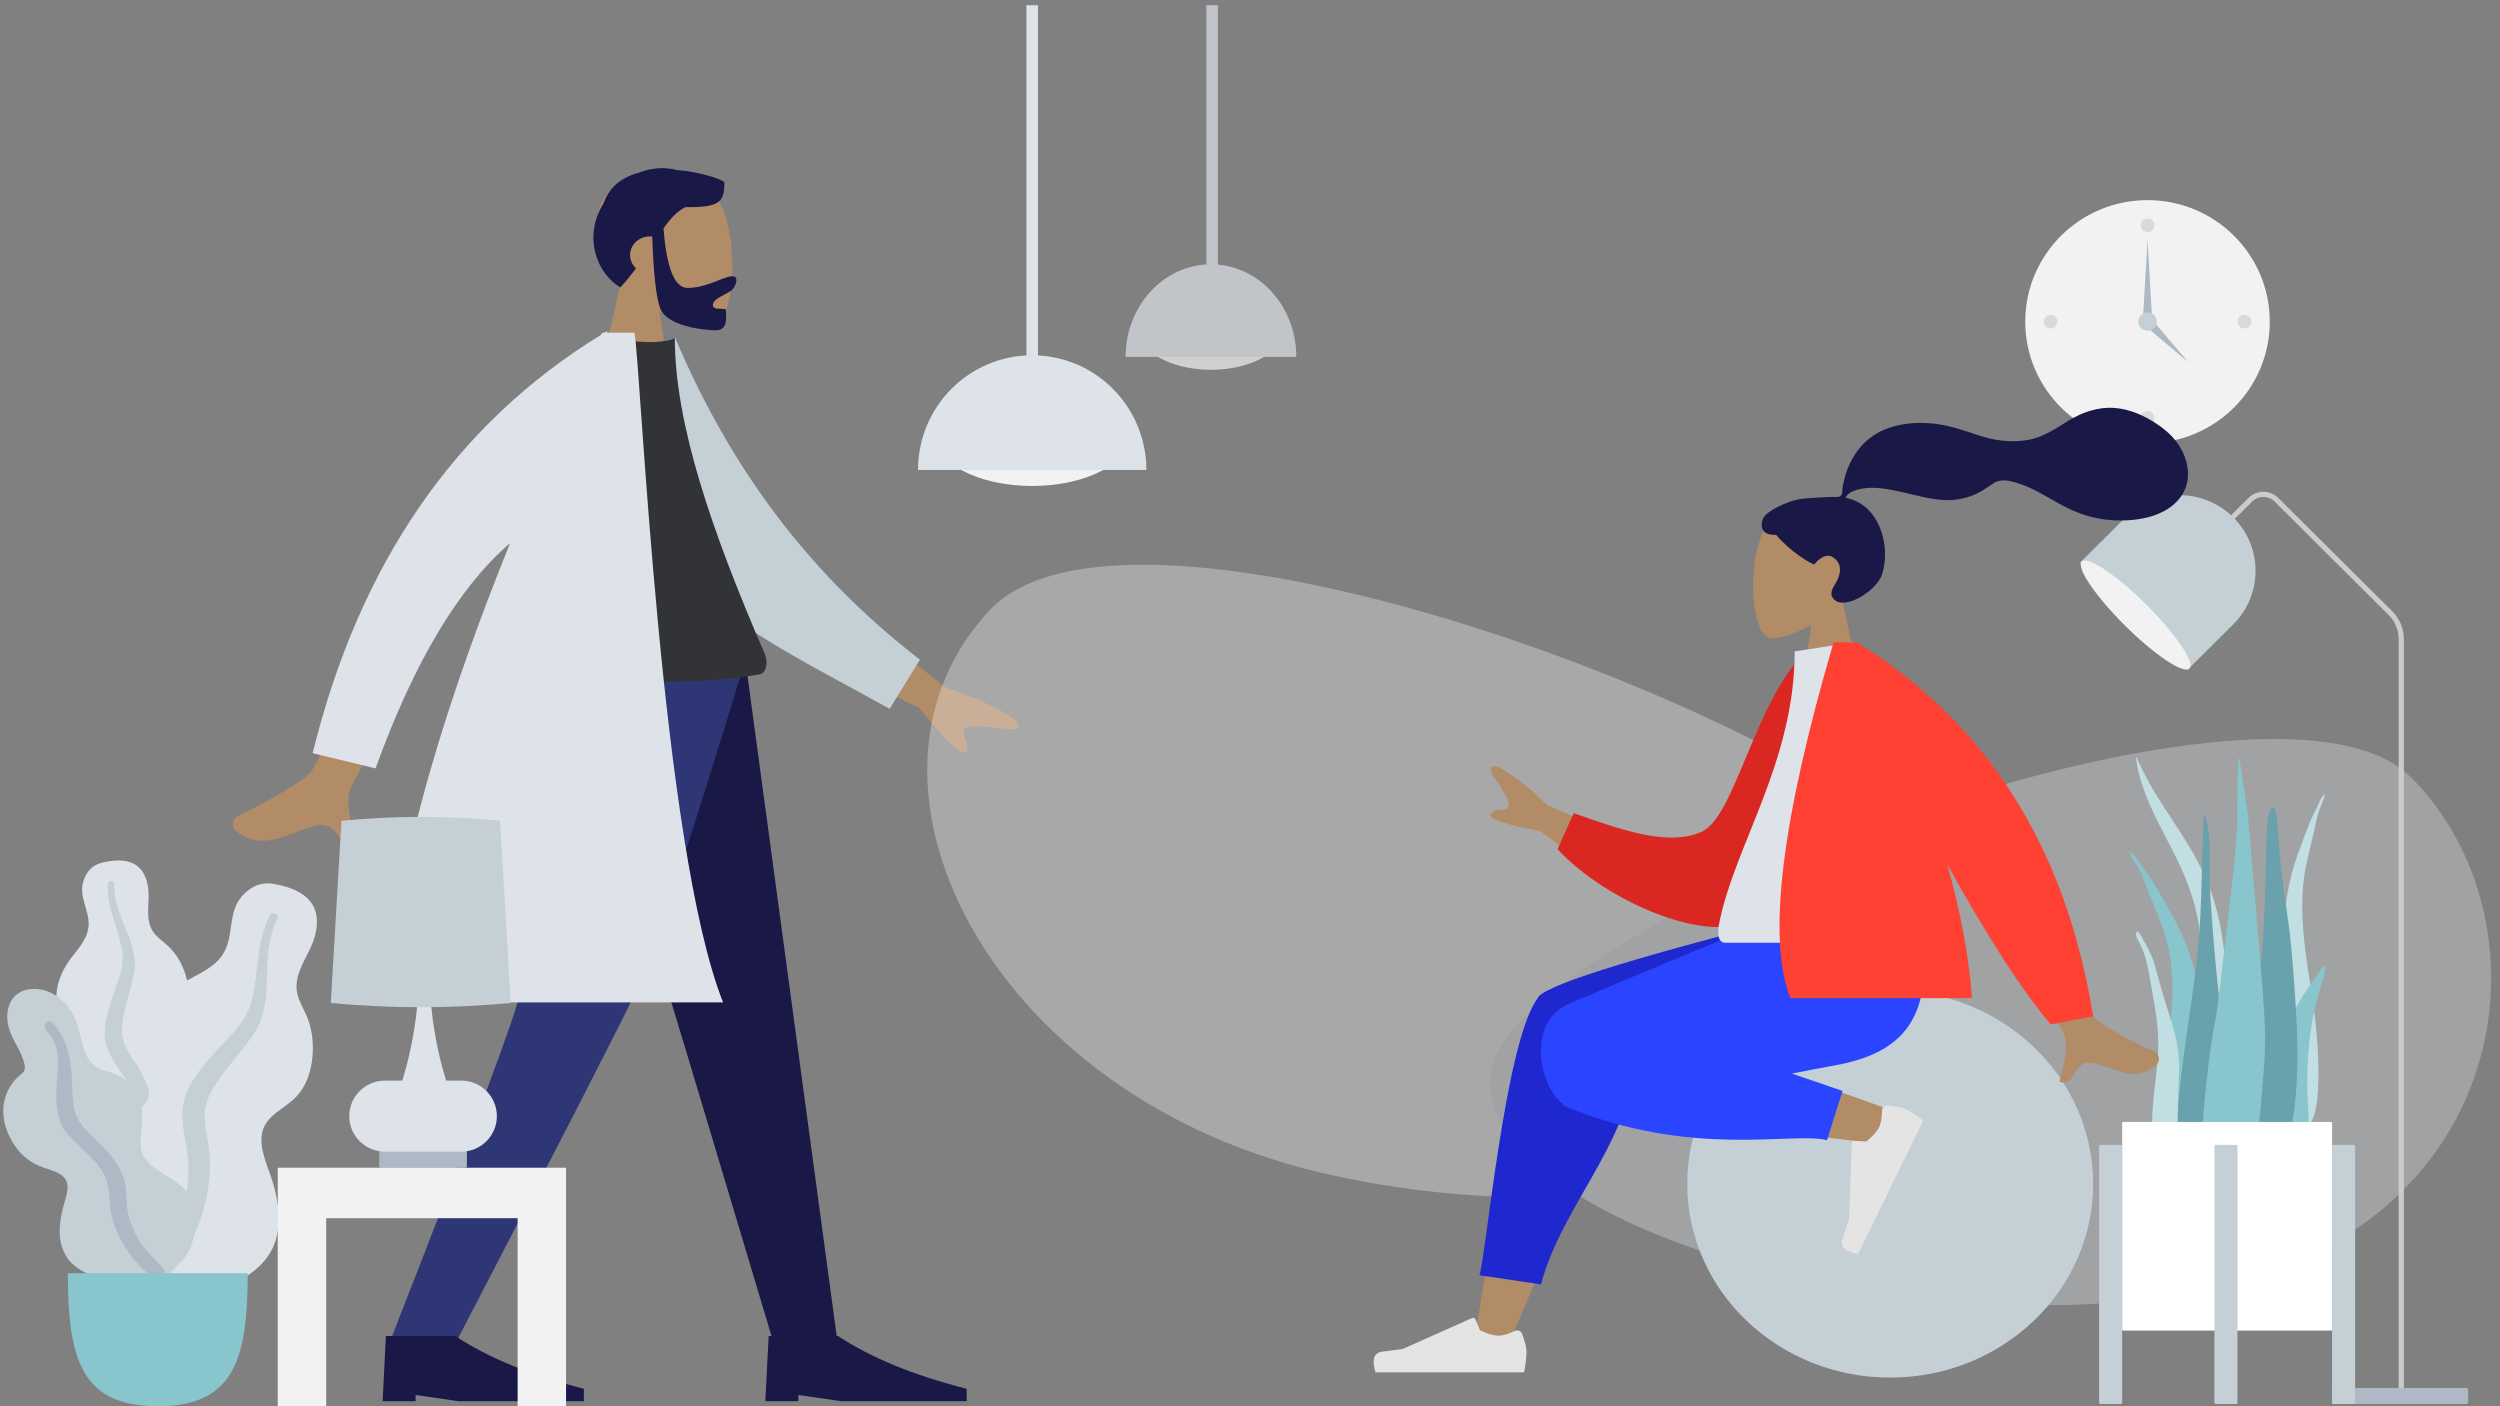 <?xml version="1.0" encoding="UTF-8" standalone="no"?>
<!-- Created with Inkscape (http://www.inkscape.org/) -->

<svg
   width="3840"
   height="2160"
   viewBox="0 0 3840 2160"
   version="1.1"
   id="svg5"
   inkscape:version="1.1.1 (3bf5ae0d25, 2021-09-20)"
   sodipodi:docname="landing_3.svg"
   inkscape:export-filename="/home/masterg/Documents/Personal Project/wiser-saathi-website/assets/images/landing_3.png"
   inkscape:export-xdpi="69.675301"
   inkscape:export-ydpi="69.675301"
   xmlns:inkscape="http://www.inkscape.org/namespaces/inkscape"
   xmlns:sodipodi="http://sodipodi.sourceforge.net/DTD/sodipodi-0.dtd"
   xmlns="http://www.w3.org/2000/svg"
   xmlns:svg="http://www.w3.org/2000/svg">
  <rect x="0" y="0" width="3840" height="2160" fill="#808080" stroke="none"/>
  <sodipodi:namedview
     id="namedview7"
     pagecolor="#ffffff"
     bordercolor="#999999"
     borderopacity="1"
     inkscape:pageshadow="0"
     inkscape:pageopacity="0"
     inkscape:pagecheckerboard="0"
     inkscape:document-units="px"
     showgrid="false"
     inkscape:snap-global="false"
     inkscape:zoom="0.226311"
     inkscape:cx="1383.0525"
     inkscape:cy="994.20709"
     inkscape:window-width="1920"
     inkscape:window-height="1018"
     inkscape:window-x="0"
     inkscape:window-y="30"
     inkscape:window-maximized="1"
     inkscape:current-layer="layer1" />
  <defs
     id="defs2" />
  <g
     inkscape:label="Layer 1"
     inkscape:groupmode="layer"
     id="layer1">
    <g
       id="humaaans/standing-11"
       stroke="none"
       stroke-width="0.203"
       fill="none"
       fill-rule="evenodd"
       transform="matrix(5.068,0,0,4.771,20.076,-9.02)">
      <g
         id="A-Human/Standing"
         transform="translate(40,27)"
         style="stroke-width:0.203">
        <g
           id="Head/Front/Short-Beard"
           transform="translate(82)"
           style="stroke-width:0.203">
          <g
             id="Head"
             stroke-width="0.203"
             transform="translate(54,31)"
             fill="#b28b67">
            <path
               d="M 8.262,34.49 C 3.654,29.081 0.536,22.453 1.057,15.025 2.558,-6.375 32.349,-1.667 38.143,9.134 43.938,19.935 43.25,47.333 35.76,49.263 32.774,50.033 26.411,48.147 19.935,44.244 L 24,73 H 0 Z"
               id="path6"
               style="stroke-width:0.203" />
          </g>
          <path
             d="m 75.135,48.389 c 0.919,12.797 3.349,19.196 7.29,19.196 5.913,0 10.929,-3.754 13.524,-3.754 1.891,0 1.469,2.367 0.215,4.121 -1.034,1.448 -6.071,2.843 -6.071,5.088 0,2.244 3.979,0.508 3.979,1.839 0,2.202 0.699,6.342 -3.122,6.342 -3.868,0 -14.956,-1.409 -16.857,-7.15 C 72.868,70.367 72.075,62.691 71.716,51.042 71.481,51.014 71.242,51 71,51 c -3.314,0 -6,2.686 -6,6 0,1.682 0.692,3.203 1.808,4.292 -1.388,1.96 -2.944,4.007 -4.727,6.119 -6.698,-4.019 -11.668,-15.782 -5.12,-27.083 1.81,-5.536 5.908,-8.493 10.747,-9.866 3.92,-1.64 7.99,-1.825 11.425,-0.842 6.734,0.578 12.747,2.631 14.451,3.85 0,6.375 -1.235,8.267 -11.786,8.1 -2.593,1.369 -4.586,3.727 -6.662,6.818 z"
             id="Hair"
             fill="#191847"
             style="stroke-width:0.046" />
        </g>
        <g
           id="Bottom/Standing/Skinny-Jeans"
           transform="translate(0,187)"
           style="stroke-width:0.203">
          <polygon
             id="Leg"
             fill="#191847"
             points="210,221 181.891,9.9475983e-14 128,9.9475983e-14 164.255,127.227 190.707,221 "
             style="stroke-width:0.046" />
          <path
             d="m 118.304,0 c -0.839,65.574 -3.698,101.34 -4.579,107.298 C 112.845,113.256 99.532,151.156 73.786,221 H 93.773 C 126.549,153.997 144.846,116.096 148.662,107.298 152.479,98.5 164.259,62.734 182,0 Z"
             id="path12"
             fill="#2f3676"
             style="stroke-width:0.046" />
          <g
             id="Accessories/Shoe/Flat-Pointy"
             transform="translate(72,199)"
             fill="#191847"
             style="stroke-width:0.046">
            <path
               d="M 0,40 1,19 h 21 c 9.958,7 22.958,12.667 39,17 v 4 H 23 L 10,38 v 2 z"
               id="Shoe"
               style="stroke-width:0.203" />
          </g>
          <g
             id="g18"
             transform="translate(188,199)"
             fill="#191847"
             style="stroke-width:0.046">
            <path
               d="M 0,40 1,19 h 21 c 9.958,7 22.958,12.667 39,17 v 4 H 23 L 10,38 v 2 z"
               id="path16"
               style="stroke-width:0.203" />
          </g>
        </g>
        <g
           id="Body/Lab-Coat"
           transform="translate(22,82)"
           style="stroke-width:0.203">
          <path
             d="m 190.359,88.61 30.187,25.592 c 8.468,2.932 15.475,6.334 21.023,10.205 1.281,1.342 2.757,3.982 -2.885,3.149 -5.642,-0.833 -11.614,-1.455 -12.532,0.425 -0.918,1.88 2.353,4.434 0.588,6.934 -1.177,1.667 -5.855,-3.046 -14.034,-14.137 L 182.109,105.507 Z M 53.667,77.536 71.379,80.108 C 52.367,121.358 42.174,143.173 40.801,145.554 c -3.09,5.357 0.544,14.687 1.964,19.626 -7.178,2.073 -4.886,-9.018 -13.962,-6.252 -8.285,2.525 -15.121,8.249 -23.327,1.442 -1.009,-0.837 -1.859,-3.573 1.348,-5.167 7.988,-3.972 19.717,-11.24 21.54,-13.919 2.486,-3.653 10.92,-24.902 25.303,-63.748 z"
             id="Skin"
             fill="#b28b67"
             style="stroke-width:0.046" />
          <path
             d="m 122.979,9.211 10.617,-4.572 c 18.072,35.751 43.327,69.663 82.931,96.708 l -7.759,16.566 C 174.616,101.621 142.571,89.449 127.583,61.832 122.553,52.563 123.646,20.761 122.979,9.211 Z"
             id="Coat-Back"
             fill="#c5cfd6"
             transform="rotate(5,169.753,61.275)"
             style="stroke-width:0.046" />
          <path
             d="m 90,110 c 31.438,3.333 56.184,3.333 74.236,0 2.237,-0.413 2.589,-4.158 1.552,-6.699 C 149.636,63.724 138.56,29.192 138.56,1.703 135.597,3.197 130.41,3.421 123,2.374 103.086,30.703 93.933,63.206 90,110 Z"
             id="Shirt"
             fill="#323337"
             style="stroke-width:0.046" />
          <path
             d="m 118.049,0 h 8.299 c 1.932,11.365 8.027,165.263 26.842,215.606 H 51.385 C 53.592,169.487 71.003,114.087 88.64,67.728 73.044,81.999 59.452,106.181 47.862,140.273 L 28.793,135.378 C 42.971,74.281 72.122,29.375 116.246,0.659 116.342,0.438 116.437,0.219 116.532,0 h 0.734 c 0.27,-0.173 0.541,-0.346 0.813,-0.519 z"
             id="Coat-Front"
             fill="#dde3e9"
             style="stroke-width:0.046" />
        </g>
      </g>
    </g>
    <g
       id="Clock"
       transform="matrix(3.543,0,0,3.522,3110.805,307.394)"
       style="fill:none;fill-rule:evenodd;stroke:none;stroke-width:0.283">
      <circle
         id="Clock-Frame"
         fill="#f2f2f2"
         cx="53"
         cy="53"
         r="53"
         style="stroke-width:0.08" />
      <circle
         id="Time"
         fill-opacity="0.1"
         fill="#000000"
         cx="53"
         cy="11"
         r="3"
         style="stroke-width:0.08" />
      <circle
         id="circle8"
         fill-opacity="0.1"
         fill="#000000"
         cx="11"
         cy="53"
         r="3"
         style="stroke-width:0.08" />
      <circle
         id="circle10"
         fill-opacity="0.1"
         fill="#000000"
         cx="95"
         cy="53"
         r="3"
         style="stroke-width:0.08" />
      <circle
         id="circle12"
         fill-opacity="0.1"
         fill="#000000"
         cx="53"
         cy="95"
         r="3"
         style="stroke-width:0.08" />
      <polygon
         id="Hand"
         fill="#afb9c5"
         points="55,52 51,52 53,17 "
         style="stroke-width:0.08" />
      <polygon
         id="polygon15"
         fill="#afb9c5"
         transform="rotate(135,62.213,62.213)"
         points="64.213,74.213 60.213,74.213 62.213,50.213 "
         style="stroke-width:0.08" />
      <circle
         id="circle17"
         fill="#c5cfd6"
         cx="53"
         cy="53"
         r="4"
         style="stroke-width:0.08" />
    </g>
    <g
       id="Background-Shape-2"
       opacity="0.346"
       transform="matrix(3.543,0,0,3.522,1424.238,867.434)"
       style="fill:none;fill-rule:evenodd;stroke:none;stroke-width:0.08">
      <path
         d="M 0.206,172.385 C 7.101,95.336 377.036,-53.376 445.713,19.603 514.39,92.582 448.365,229.545 304.444,264.617 160.522,299.69 -6.688,249.434 0.206,172.385 Z"
         id="Background-Shape"
         fill="#f2f2f2"
         transform="matrix(-1,0,0,1,473,0)"
         style="stroke-width:0.022" />
      <path
         d="M 244.144,222.448 C 250.32,156.992 581.692,30.655 643.21,92.654 704.728,154.652 689.157,285.059 560.238,314.854 431.319,344.65 237.968,287.904 244.144,222.448 Z"
         id="path21"
         fill="#dde3e9"
         style="stroke-width:0.022" />
    </g>
    <g
       id="g28"
       transform="matrix(3.543,0,0,3.522,1410.065,8.002)"
       style="fill:none;fill-rule:evenodd;stroke:none;stroke-width:0.283">
      <g
         id="Light"
         transform="translate(0,152.673)"
         style="stroke-width:0.283">
        <ellipse
           id="Hanging-Lamp-Light"
           fill="#f2f2f2"
           cx="49.5"
           cy="34.5"
           rx="42.5"
           ry="22.5"
           style="stroke-width:0.08" />
        <path
           d="M 99,50 C 99,22.386 76.838,0 49.5,0 22.162,0 0,22.386 0,50"
           id="Hanging-Lamp"
           fill="#dde3e9"
           style="stroke-width:0.08" />
      </g>
      <rect
         id="Wire"
         fill="#dde3e9"
         x="47"
         y="0"
         width="5"
         height="160"
         style="stroke-width:0.08" />
    </g>
    <g
       id="g38"
       opacity="0.7"
       transform="matrix(3.543,0,0,3.522,1728.954,8.002)"
       style="fill:none;fill-rule:evenodd;stroke:none;stroke-width:0.08">
      <g
         id="g34"
         transform="translate(0,113)"
         style="stroke-width:0.283">
        <ellipse
           id="ellipse30"
           fill="#f2f2f2"
           cx="37"
           cy="27.842"
           rx="31.768"
           ry="18.158"
           style="stroke-width:0.08" />
        <path
           d="M 74,40.351 C 74,18.066 57.435,0 37,0 16.565,0 0,18.066 0,40.351"
           id="path32"
           fill="#dde3e9"
           style="stroke-width:0.08" />
      </g>
      <rect
         id="rect36"
         fill="#dde3e9"
         x="35"
         y="0"
         width="5"
         height="136"
         style="stroke-width:0.022" />
    </g>
    <g
       id="g46"
       transform="matrix(3.543,0,0,3.522,3178.126,705.41)"
       style="fill:none;fill-rule:evenodd;stroke:none;stroke-width:0.283">
      <path
         d="M 60,36.236 78.568,17.656 c 3.124,-3.125 8.189,-3.126 11.314,-0.002 7.78e-4,7.78e-4 0.002,0.002 0.002,0.002 L 139.316,67.113 C 142.315,70.114 144,74.182 144,78.424 V 406"
         id="Body"
         stroke="#cbcbcb"
         stroke-width="2.265" />
      <rect
         id="Lamp-Base"
         fill="#afb9c5"
         x="114"
         y="405"
         width="59"
         height="7"
         rx="0.847"
         ry="0.852"
         style="stroke-width:0.08" />
      <g
         id="Lamp-Top"
         transform="rotate(45,23.188,59.395)"
         style="stroke-width:0.283">
        <path
           d="m 33.03,1.384 v 0 c 18.225,0 33,14.775 33,33 v 28 H 0.03 v -28 c 0,-18.225 14.775,-33 33,-33 z"
           id="Lamp"
           fill="#c5cfd6"
           style="stroke-width:0.08" />
        <ellipse
           id="ellipse43"
           fill="#f2f2f2"
           cx="33.209"
           cy="61.445"
           rx="33"
           ry="6.5"
           style="stroke-width:0.08" />
      </g>
    </g>
    <g
       id="Big-Leaf-Plant"
       transform="matrix(3.543,0,0,3.522,4.971,1318.167)"
       style="fill:none;fill-rule:evenodd;stroke:none;stroke-width:0.283">
      <g
         id="Big-Ass-Leaf"
         transform="translate(22)"
         style="stroke-width:0.283">
        <path
           d="m 25.258,1.173 c 2.865,-0.35 5.922,-0.226 8.586,0.904 5.665,2.405 7.275,9.097 7.197,14.536 -0.084,5.855 -1.327,12.249 3.124,16.966 2.046,2.169 4.591,3.828 6.6,6.037 2.147,2.36 3.831,5.06 5.078,7.96 2.29,5.326 3.414,11.59 1.32,17.177 -1.844,4.919 -6.483,9.359 -5.48,14.953 1.046,5.835 6.929,10.297 10.607,14.643 4.163,4.919 7.995,11.205 8.625,17.656 0.604,6.182 -2.087,12.434 -6.217,17.107 -8.251,9.337 -20.654,13.915 -33.159,13.887 -5.31,-0.012 -11.321,-0.252 -15.903,-3.105 -1.416,-0.882 -2.163,-1.871 -3.005,-3.247 -0.755,-1.233 -1.752,-2.036 -2.906,-2.908 -2.536,-1.917 -4.367,-4.5 -5.535,-7.392 -4.538,-11.233 -0.911,-25.129 5.441,-35.104 C 11.136,88.88 12.369,86.605 11.637,83.789 10.874,80.848 8.999,78.196 7.34,75.669 5.701,73.17 3.83,70.787 2.549,68.087 1.207,65.257 0.829,62.294 1.066,59.198 1.512,53.381 4.023,48.013 7.578,43.336 11.002,38.83 15.022,34.518 15.031,28.615 15.041,22.357 10.858,16.791 12.64,10.429 13.378,7.795 14.86,5.092 17.249,3.513 19.539,1.998 22.564,1.502 25.258,1.173 Z"
           id="leaf"
           fill="#dde3e9"
           style="stroke-width:0.08" />
        <path
           d="m 23.386,11.176 c 0.054,-0.84 1.051,-1.344 1.835,-1.125 1.033,0.289 1.013,1.254 0.986,2.114 -0.084,2.643 0.299,5.212 0.934,7.776 1.321,5.332 3.761,10.245 5.695,15.366 1.932,5.118 2.839,10.401 1.705,15.816 -1.068,5.106 -2.747,10.079 -3.84,15.191 -0.964,4.506 -1.989,9.257 -0.522,13.751 1.412,4.326 4.534,7.849 6.783,11.758 4.654,8.093 6.719,17.071 6.995,26.31 0.128,4.29 0.013,8.62 -0.983,12.828 -0.573,2.423 -1.343,5.697 -3.419,7.37 -0.957,0.771 -2.595,1.038 -3.401,-0.104 -0.757,-1.071 -0.093,-2.73 0.147,-3.872 1.04,-4.943 1.249,-9.996 1,-15.015 -0.241,-4.862 -0.815,-9.716 -2.346,-14.36 -1.42,-4.309 -3.578,-8.18 -6.117,-11.95 -2.588,-3.842 -5.278,-7.691 -6.347,-12.243 -1.086,-4.623 -0.204,-9.327 0.976,-13.862 1.248,-4.797 2.883,-9.455 4.573,-14.122 1.647,-4.547 2.231,-8.85 1.321,-13.609 C 27.567,29.794 22.76,20.968 23.386,11.176 Z"
           id="middle-thing"
           fill="#c5cfd6"
           style="stroke-width:0.08" />
      </g>
      <g
         id="g55"
         transform="translate(32,11)"
         style="stroke-width:0.283">
        <path
           d="m 90.892,1.582 c 3.545,1.076 7.066,2.813 9.592,5.536 5.373,5.791 3.724,14.543 0.758,20.935 -3.193,6.88 -8.031,13.796 -5.304,21.69 1.254,3.629 3.362,6.916 4.551,10.573 1.27,3.908 1.819,7.978 1.749,12.056 -0.129,7.49 -2.122,15.483 -7.531,21.001 -4.763,4.859 -12.551,7.696 -14.332,14.833 -1.858,7.445 2.684,15.781 4.701,22.835 2.283,7.983 3.455,17.411 0.784,25.367 -2.559,7.625 -9.02,13.619 -16.334,16.997 -14.613,6.75 -31.58,5.712 -46.232,-0.828 -6.221,-2.777 -13.145,-6.188 -17.011,-11.946 -1.195,-1.78 -1.548,-3.338 -1.809,-5.403 -0.233,-1.851 -0.979,-3.319 -1.871,-4.951 C 0.644,146.692 -0.138,142.684 0.02,138.656 0.634,123.011 12.234,108.464 24.956,99.972 27.971,97.96 30.618,95.912 31.249,92.2 31.909,88.325 31.111,84.213 30.501,80.361 29.899,76.554 28.964,72.763 28.889,68.902 28.811,64.858 29.933,61.157 31.848,57.619 35.445,50.972 41.227,45.93 47.87,42.247 54.267,38.7 61.262,35.692 64.393,28.715 67.712,21.32 65.747,12.561 71.2,5.964 73.458,3.233 76.625,0.807 80.262,0.182 83.749,-0.417 87.558,0.57 90.892,1.582 Z"
           id="path51"
           fill="#dde3e9"
           style="stroke-width:0.08" />
        <path
           d="m 83.651,13.811 c 0.503,-0.967 1.933,-1.041 2.735,-0.37 1.057,0.883 0.528,2.016 0.046,3.02 -1.482,3.086 -2.38,6.329 -2.98,9.699 -1.248,7.006 -0.968,14.103 -1.389,21.182 -0.421,7.073 -2.128,13.805 -6.289,19.624 -3.923,5.486 -8.49,10.496 -12.446,15.977 -3.487,4.831 -7.174,9.92 -7.812,16.012 -0.614,5.863 1.191,11.672 1.773,17.48 1.204,12.023 -1.084,23.737 -5.6,34.823 -2.097,5.148 -4.5,10.215 -7.867,14.676 -1.939,2.569 -4.554,6.043 -7.858,6.936 -1.524,0.412 -3.578,-0.131 -3.922,-1.906 -0.323,-1.665 1.321,-3.282 2.2,-4.508 3.805,-5.309 6.696,-11.182 9.034,-17.257 2.265,-5.884 4.135,-11.934 4.778,-18.235 0.596,-5.848 0.1,-11.562 -0.895,-17.357 -1.014,-5.906 -2.143,-11.875 -1.009,-17.826 1.151,-6.044 4.647,-11.152 8.402,-15.904 3.971,-5.026 8.323,-9.687 12.743,-14.327 4.307,-4.522 7.243,-9.311 8.673,-15.424 2.824,-12.076 1.825,-25.047 7.686,-36.315 z"
           id="path53"
           fill="#c5cfd6"
           style="stroke-width:0.08" />
      </g>
      <g
         id="g61"
         transform="translate(0,57)"
         style="stroke-width:0.283">
        <path
           d="m 13.306,0 c 5.894,0 11.076,3.124 14.647,7.558 4.18,5.19 5.024,11.528 6.721,17.714 0.845,3.078 2.297,6.134 4.843,8.226 2.315,1.902 5.255,2.283 8.026,3.212 5.539,1.857 10.011,6.331 11.777,11.79 2.155,6.659 -0.128,13.374 0.265,20.122 0.361,6.197 6.471,10.064 11.387,13.035 4.848,2.93 9.215,5.672 10.675,11.379 1.548,6.053 2.068,12.809 -0.077,18.788 -3.57,9.956 -14.019,14.34 -24.116,15.02 -9.163,0.617 -20.684,-0.352 -27.565,-7.003 -4.118,-3.98 -5.609,-9.547 -5.424,-15.085 0.115,-3.444 0.797,-6.856 1.679,-10.184 0.625,-2.359 1.47,-4.707 1.71,-7.145 C 28.496,80.942 22.503,79.697 17.401,77.916 10.918,75.654 6.38,71.38 3.224,65.425 0.285,59.881 -0.948,53.658 0.814,47.554 1.714,44.437 3.346,41.61 5.559,39.205 6.533,38.146 7.907,37.263 8.786,36.151 9.607,35.112 9.428,33.766 9.145,32.55 7.837,26.931 3.762,22.278 2.305,16.668 0.989,11.605 1.767,5.304 6.395,2.038 8.395,0.627 10.862,0.016 13.306,0 Z"
           id="path57"
           fill="#c5cfd6"
           style="stroke-width:0.08" />
        <path
           d="m 21.338,14.641 c 6.247,6.655 7.945,15.684 8.444,24.435 0.279,4.907 -0.011,10.083 1.43,14.843 1.234,4.074 4.126,7.188 7.106,10.131 6.001,5.925 12.693,11.948 14.448,20.523 1.03,5.032 0.335,10.23 1.758,15.207 1.294,4.524 3.572,8.968 6.343,12.788 2.231,3.076 5.138,5.431 7.577,8.299 0.744,0.875 1.81,2.164 1.503,3.4 -0.359,1.447 -2.203,1.905 -3.511,1.678 -3.049,-0.53 -5.616,-3.442 -7.61,-5.558 -2.915,-3.095 -5.393,-6.425 -7.407,-10.159 -2.235,-4.147 -4.035,-8.548 -4.804,-13.201 C 45.816,92.199 46.213,87.168 44.391,82.535 41.324,74.74 33.886,70.14 28.508,64.064 21.808,56.494 22.807,47.072 23.493,37.759 23.87,32.641 24.245,26.862 21.659,22.189 20.672,20.406 18.471,18.743 18.047,16.715 c -0.389,-1.858 1.733,-3.735 3.291,-2.074 z"
           id="path59"
           fill="#afb9c5"
           style="stroke-width:0.08" />
      </g>
      <path
         d="m 28,181 c 3.8e-4,38.058 6.211,58 39,58 C 99.789,239 106,219.058 106,181 Z"
         id="Base"
         fill="#89c5cc"
         style="stroke-width:0.08" />
    </g>
    <g
       id="Table"
       transform="matrix(3.543,0,0,3.522,426.613,1254.766)"
       style="fill:none;fill-rule:evenodd;stroke:none;stroke-width:0.283">
      <g
         id="g69"
         transform="translate(23)"
         style="stroke-width:0.283">
        <rect
           id="rect65"
           fill="#afb9c5"
           x="21"
           y="144"
           width="38"
           height="9"
           rx="0.564"
           ry="0.568"
           style="stroke-width:0.08" />
        <path
           d="m 31,115 c 4.293,-13.915 6.699,-28.581 7.217,-44 H 41 42.783 C 43.301,86.419 45.707,101.085 50,115 h 6.5 c 8.56,0 15.5,6.94 15.5,15.5 0,8.56 -6.94,15.5 -15.5,15.5 h -33 C 14.94,146 8,139.06 8,130.5 8,121.94 14.94,115 23.5,115 Z"
           id="Lamp-Body"
           fill="#dde3e9"
           style="stroke-width:0.08" />
        <path
           d="M 4.622,1.679 C 16.081,0.56 27.541,0 39,0 50.459,0 61.919,0.56 73.378,1.679 L 78,81.133 C 65,82.378 52,83 39,83 26,83 13,82.378 0,81.133 Z"
           id="Shade"
           fill="#c5cfd6"
           style="stroke-width:0.08" />
      </g>
      <path
         d="m 21,153 h 83 21 V 257 H 104 V 175 H 21 v 82 H 0 V 153 Z"
         fill="#f2f2f2"
         id="path71"
         style="stroke-width:0.08" />
    </g>
    <g
       id="Plant"
       transform="matrix(3.543,0,0,3.522,3224.188,1163.304)"
       style="fill:none;fill-rule:evenodd;stroke:none;stroke-width:0.283">
      <g
         id="Succulents"
         transform="translate(13)"
         style="stroke-width:0.283">
        <path
           d="M 3.381,0.208 C 12.214,21.197 27.229,35.781 35.182,57.605 c 4.716,12.942 6.682,27.015 6.801,41.427 0.065,7.828 -0.071,15.662 -0.108,23.49 -0.036,7.634 -0.243,15.219 -0.891,22.805 -0.651,7.625 -1.38,15.16 -1.702,22.833 -0.25,5.978 -0.365,12.932 -2.391,18.385 -1.611,4.337 -5.707,4.972 -6.794,-0.288 -0.604,-2.924 -0.528,-6.188 -0.461,-9.193 0.085,-3.855 0.31,-7.705 0.424,-11.559 0.46,-15.468 -0.136,-30.938 0.175,-46.412 C 30.539,103.973 32.482,88.871 30.332,73.853 28.556,61.452 24.046,50.802 18.862,40.593 13.874,30.771 8.445,21.187 5.075,10.014 4.107,6.806 3.359,3.481 3,0.03 3.157,-0.043 3.284,0.016 3.381,0.208 Z"
           id="Thi-Succs!"
           fill="#c1dee2"
           style="stroke-width:0.08" />
        <path
           d="m 0.974,41.617 c 1.749,1.263 2.726,3.111 3.909,4.934 1.47,2.266 3.199,4.313 4.668,6.581 3.065,4.728 5.757,9.747 8.551,14.667 5.304,9.339 9.331,19.292 11.326,30.096 2.067,11.197 2.625,22.754 3.492,34.117 0.92,12.044 1.846,24.176 1.968,36.267 0.055,5.417 0.347,11.167 -0.303,16.546 -0.405,3.349 -1.916,6.202 -5.323,6.175 -7.237,-0.057 -10.634,-8.073 -12.053,-14.646 -2.089,-9.679 -2.506,-19.961 -2.175,-29.86 0.4,-11.936 2.471,-23.692 3.368,-35.582 C 19.35,98.325 18.814,85.96 14.486,74.109 12.3,68.12 9.763,62.274 7.484,56.325 6.514,53.792 5.719,51.19 4.409,48.831 2.951,46.208 1.142,43.826 0,41 c 0.324,0.206 0.649,0.411 0.974,0.617 z"
           id="path75"
           fill="#89c5cc"
           style="stroke-width:0.08" />
        <path
           d="M 84.334,16.518 C 84.556,16.345 84.778,16.173 85,16 c -0.639,2.693 -1.793,4.88 -2.676,7.341 -0.793,2.213 -1.195,4.717 -1.729,7.136 -1.255,5.681 -2.704,11.234 -3.889,16.963 -2.346,11.337 -1.902,23.55 -0.364,36.128 1.453,11.881 3.751,23.745 4.845,35.623 0.908,9.851 1.298,20.01 0.432,29.409 -0.588,6.383 -2.517,14.005 -7.771,13.361 -2.474,-0.303 -3.764,-3.281 -4.284,-6.642 -0.835,-5.399 -1.01,-11.074 -1.335,-16.443 -0.726,-11.982 -0.871,-23.927 -1.015,-35.785 -0.136,-11.188 -0.51,-22.599 0.238,-33.505 0.721,-10.524 2.976,-20.008 6.201,-28.758 1.698,-4.61 3.317,-9.328 5.225,-13.721 0.915,-2.107 2.033,-3.97 2.949,-6.075 0.736,-1.694 1.322,-3.432 2.508,-4.515 z"
           id="path77"
           fill="#c1dee2"
           style="stroke-width:0.08" />
        <path
           d="m 3.209,76.302 c 0.957,-1.606 3.063,3.692 3.384,4.358 -0.136,-0.331 -0.272,-0.662 -0.409,-0.993 1.899,3.158 3.637,6.446 4.717,10.068 1.069,3.585 1.987,7.242 2.99,10.853 1.882,6.774 4.31,13.356 6.016,20.191 1.662,6.66 2.081,13.208 1.678,20.097 -0.418,7.16 -0.674,14.43 -0.186,21.587 0.233,3.418 1.344,6.602 2.105,9.892 0.762,3.294 1.362,6.631 2.263,9.884 0.207,-0.424 0.233,0.993 0.233,1.1 -0.006,0.813 -0.119,1.494 -0.381,2.265 -0.672,1.982 -1.929,3.665 -3.841,4.212 -3.456,0.988 -6.666,-2.157 -7.78,-5.477 -1.599,-4.764 -2.48,-10.028 -3.242,-15.035 -0.699,-4.591 -0.864,-9.21 -0.656,-13.864 0.409,-9.179 2.07,-18.238 2.519,-27.414 C 13.107,118.036 11.128,108.649 9.471,98.925 8.673,94.239 7.91,89.598 6.356,85.134 5.727,83.326 4.907,81.731 4.048,80.061 3.558,79.112 2.569,77.418 3.209,76.302 Z"
           id="path79"
           fill="#c1dee2"
           style="stroke-width:0.08" />
        <path
           d="m 31.252,60.697 c -0.396,11.445 -1.08,22.803 -2.606,34.127 -1.557,11.556 -3.346,23.073 -4.844,34.64 -1.459,11.259 -2.987,22.705 -2.784,34.121 0.15,8.409 -1.244,22.634 8.095,26.784 9.459,4.203 11.488,-13.746 12.109,-19.67 1.19,-11.366 0.805,-22.852 0.227,-34.281 C 40.856,124.689 39.866,113.02 38.64,101.334 37.277,88.353 36.208,75.314 35.349,62.296 34.925,55.857 34.82,49.429 34.937,42.988 35.048,36.911 34.817,30.77 32.656,25 c -0.113,0.082 -0.226,0.164 -0.339,0.246"
           id="path81"
           fill="#69a1ac"
           style="stroke-width:0.08" />
        <path
           d="m 80.083,96.955 c -1.701,2.478 -3.416,4.932 -5.022,7.557 -2.874,4.696 -5.474,9.919 -6.256,16.635 -1.636,14.054 -0.324,29.232 -0.007,43.716 0.065,2.96 -0.31,5.83 0.857,8.647 1.058,2.554 3.035,4.501 4.92,4.49 4.035,-0.023 3.42,-9.905 3.426,-14.254 0.012,-7.623 -0.843,-15.324 -0.769,-22.94 0.073,-7.545 0.532,-15.112 1.626,-22.278 1.108,-7.253 2.73,-14.218 4.87,-20.718 0.297,-0.902 2.429,-7.872 0.415,-6.671"
           id="path83"
           fill="#89c5cc"
           style="stroke-width:0.08" />
        <path
           d="m 62.262,22 c -2.653,0 -2.637,13.226 -2.717,14.925 -0.288,6.131 -0.221,12.263 -0.403,18.395 -0.399,13.381 -0.889,26.88 -2.899,40.107 -1.082,7.12 -2.337,14.209 -3.686,21.276 -1.353,7.087 -3.17,14.165 -4.061,21.342 -0.855,6.899 -0.372,13.934 -0.255,20.867 0.117,6.975 0.328,13.964 1.242,20.877 0.225,1.707 0.49,3.407 0.773,5.103 0.236,1.413 0.098,3.166 0.497,4.51 0.639,2.151 3.379,2.856 5.224,2.519 4.993,-0.912 8.182,-7.18 9.887,-11.76 2.178,-5.848 3.334,-12.192 4.474,-18.356 1.292,-6.983 2.049,-14.072 2.405,-21.181 C 73.466,126.175 72.539,111.712 71.504,97.31 70.928,89.301 70.263,81.327 69.246,73.367 68.232,65.441 66.932,57.55 66.086,49.601 65.471,43.825 64.865,38.04 64.467,32.241 64.371,30.859 64.291,22 62.262,22"
           id="path85"
           fill="#69a1ac"
           style="stroke-width:0.08" />
        <path
           d="M 58.941,118.139 C 58.508,104.253 52.927,43.259 51.657,26.467 51.339,22.264 48.282,4.765 47.885,0 c -1.075,1.347 -0.983,22.309 -0.972,27.126 0.013,4.765 -0.578,9.45 -0.882,14.189 -0.31,4.836 -7.459,67.285 -8.386,71.932 -1.846,9.244 -3.081,18.729 -4.033,28.18 -0.928,9.212 -2.371,18.93 -1.129,28.191 0.285,2.132 0.737,4.229 1.473,6.188 0.795,2.116 1.339,4.073 1.977,6.287 1.026,3.567 2.883,6.697 5.736,8.169 5.849,3.019 8.99,-3.815 10.583,-9.765 2.543,-9.502 4.175,-19.159 4.94,-29.138 0.847,-11.04 2.096,-22.104 1.75,-33.22"
           id="path87"
           fill="#89c5cc"
           style="stroke-width:0.08" />
      </g>
      <g
         id="Planter"
         transform="translate(0,159)"
         style="stroke-width:0.283">
        <rect
           id="Vase"
           fill="#ffffff"
           x="10"
           y="0"
           width="91"
           height="91"
           rx="0.564"
           ry="0.568"
           style="stroke-width:0.08" />
        <rect
           id="Leg-6"
           fill="#c5cfd6"
           x="0"
           y="10"
           width="10"
           height="113"
           rx="0.564"
           ry="0.568"
           style="stroke-width:0.08" />
        <rect
           id="rect92"
           fill="#c5cfd6"
           x="50"
           y="10"
           width="10"
           height="113"
           rx="0.564"
           ry="0.568"
           style="stroke-width:0.08" />
        <rect
           id="rect94"
           fill="#c5cfd6"
           x="101"
           y="10"
           width="10"
           height="113"
           rx="0.564"
           ry="0.568"
           style="stroke-width:0.08" />
      </g>
    </g>
    <g
       id="humaaans/sitting-1"
       stroke="none"
       stroke-width="0.247"
       fill="none"
       fill-rule="evenodd"
       transform="matrix(4.048,0,0,4.048,2037.078,557.514)">
      <g
         id="A-Human/Sitting"
         transform="matrix(-1,0,0,1,340,24)"
         style="stroke-width:0.247">
        <g
           id="Head/Front/Airy"
           transform="translate(82)"
           style="stroke-width:0.247">
          <g
             id="Head-3"
             stroke-width="0.247"
             transform="translate(54,31)"
             fill="#b28b67">
            <path
               d="M 8.262,34.49 C 3.654,29.081 0.536,22.453 1.057,15.025 2.558,-6.375 32.349,-1.667 38.143,9.134 43.938,19.935 43.25,47.333 35.76,49.263 32.774,50.033 26.411,48.147 19.935,44.244 L 24,73 H 0 Z"
               id="path6-6"
               style="stroke-width:0.247" />
          </g>
          <path
             d="m 78.464,27.685 c -3.163,-0.519 -11.68,-0.875 -13.251,-0.875 -1.004,0 -2.091,0.229 -2.686,-0.692 C 62.041,25.363 62.219,24.087 62.074,23.211 61.905,22.193 61.665,21.189 61.423,20.187 60.733,17.337 59.69,14.625 58.231,12.079 55.493,7.302 51.481,3.56 46.417,1.383 40.824,-1.021 34.496,-1.572 28.48,-1.084 22.043,-0.562 16.216,1.563 10.138,3.562 4.346,5.468 -1.72,6.218 -7.778,5.288 -13.882,4.35 -18.493,1.042 -23.641,-2.098 c -5.27,-3.214 -11.293,-5.317 -17.523,-4.833 -5.816,0.451 -11.176,2.853 -15.985,6.06 -4.499,3.001 -8.212,6.612 -10.308,11.695 -2.255,5.467 -2.253,11.468 1.455,16.299 5.375,7.003 15.352,8.814 23.654,8.634 4.802,-0.104 9.517,-0.98 14.05,-2.575 6.046,-2.126 11.27,-5.731 16.926,-8.655 2.654,-1.372 5.398,-2.499 8.274,-3.311 2.791,-0.788 5.539,-1.15 8.066,0.536 2.673,1.783 5.068,3.535 8.126,4.652 2.933,1.071 6.04,1.67 9.166,1.646 6.081,-0.047 12.075,-1.942 17.981,-3.211 4.816,-1.035 9.969,-2.066 14.879,-1.071 2.049,0.415 5.041,1.272 5.781,3.401 -12.454,2.257 -17.346,17.66 -13.835,28.967 1.895,6.103 13.286,13.237 17.715,10.029 2.806,-2.033 1.102,-4.701 0,-6.463 -2.111,-3.373 -2.834,-7.707 1.073,-10.055 3.37,-2.026 6.913,2.785 6.98,2.779 0.926,-0.073 8.929,-4.599 14.443,-11.203 5.439,0.322 6.265,-3.264 4.966,-6.197 -1.299,-2.933 -9.405,-6.624 -13.776,-7.342 z"
             id="hair"
             fill="#191847"
             style="stroke-width:0.067" />
        </g>
        <g
           id="Bottom/Sitting/Sweat-Pants"
           transform="translate(0,187)"
           style="stroke-width:0.247">
          <g
             id="Objects/Seat/Ball"
             transform="translate(10,42)"
             fill="#c5cfd6"
             style="stroke-width:0.067">
            <ellipse
               id="Ballsy-Ball"
               cx="116"
               cy="58.5"
               rx="77"
               ry="73.5"
               style="stroke-width:0.247" />
          </g>
          <path
             d="M 271.509,162.66 C 258.696,134.302 249.43,109.608 245.711,96.58 239.343,74.273 234.498,54.643 233.273,47.313 c -2.92,-17.481 22.462,-18.498 25.817,-9.811 5.078,13.149 13.943,56.351 24.594,121.606 z M 122.888,73.664 c 11.756,-4.647 52.924,-19.189 72.779,-23.302 5.706,-1.182 11.236,-2.28 16.435,-3.273 15.454,-2.95 23.46,24.929 8.576,27.071 -37.067,5.335 -89.616,10.844 -94.113,11.462 -6.303,0.866 -11.066,-9.038 -3.677,-11.958 z"
             id="Skin-7"
             fill="#b28b67"
             style="stroke-width:0.067" />
          <path
             d="M 221.587,39.416 158,7.047 V 0 h 7.562 c 61.518,15.676 92.953,25.722 94.306,30.138 0.015,0.048 0.028,0.095 0.04,0.143 0.031,0.041 0.061,0.082 0.091,0.123 12.192,16.767 19.493,98.624 21.889,104.753 l -23.362,3.485 C 249.591,105.503 221,82.418 221.759,42.729 c -0.205,-1.164 -0.257,-2.268 -0.172,-3.313 z"
             id="Leg-Back"
             fill="#1f28cf"
             style="stroke-width:0.067" />
          <path
             d="M 163.283,58.64 C 157.465,57.476 152.107,56.436 147.523,55.632 117.909,50.438 109.274,34.586 114.38,0 h 54.562 c 8.913,2.56 55.232,21.985 79.265,32.316 15.906,6.838 10.892,31.488 1.884,37.903 C 250.042,70.613 249.88,70.88 249.591,71 201.137,91.083 162.805,80.545 150,83.912 l -5.923,-18.684 z"
             id="Leg-Front"
             fill="#2b44ff"
             style="stroke-width:0.067" />
          <g
             id="Accessories/Shoe/Flat-Sneaker"
             transform="rotate(64,28.552,147.452)"
             fill="#e4e4e4"
             style="stroke-width:0.067">
            <path
               d="M 2.678,25.402 C 1.559,28.388 1,30.623 1,32.106 1,33.909 1.3,36.54 1.901,40 c 2.092,0 20.893,0 56.402,0 1.466,-4.845 0.62,-7.461 -2.538,-7.848 -3.158,-0.386 -5.781,-0.735 -7.87,-1.047 L 21.68,19.419 c -0.504,-0.225 -1.096,0.002 -1.321,0.506 -0.004,0.009 -0.008,0.017 -0.011,0.026 l -1.685,4.088 c -2.923,1.364 -5.299,2.046 -7.127,2.046 -1.485,0 -3.536,-0.6 -6.152,-1.799 l 5.5e-6,-1.2e-5 c -1.004,-0.46 -2.191,-0.019 -2.652,0.985 -0.02,0.043 -0.038,0.087 -0.055,0.132 z"
               id="shoe"
               style="stroke-width:0.247" />
          </g>
          <g
             id="g20"
             transform="translate(263,132)"
             fill="#e4e4e4"
             style="stroke-width:0.067">
            <path
               d="M 2.678,25.402 C 1.559,28.388 1,30.623 1,32.106 1,33.909 1.3,36.54 1.901,40 c 2.092,0 20.893,0 56.402,0 1.466,-4.845 0.62,-7.461 -2.538,-7.848 -3.158,-0.386 -5.781,-0.735 -7.87,-1.047 L 21.68,19.419 c -0.504,-0.225 -1.096,0.002 -1.321,0.506 -0.004,0.009 -0.008,0.017 -0.011,0.026 l -1.685,4.088 c -2.923,1.364 -5.299,2.046 -7.127,2.046 -1.485,0 -3.536,-0.6 -6.152,-1.799 l 5.5e-6,-1.2e-5 c -1.004,-0.46 -2.191,-0.019 -2.652,0.985 -0.02,0.043 -0.038,0.087 -0.055,0.132 z"
               id="path18"
               style="stroke-width:0.247" />
          </g>
        </g>
        <g
           id="Body/Jacket-2"
           transform="translate(22,82)"
           style="stroke-width:0.247">
          <path
             d="m 198,77.617 36.235,-15.913 c 6.347,-6.325 12.477,-11.133 18.388,-14.422 1.768,-0.563 4.787,-0.733 1.565,3.973 -3.222,4.706 -6.399,9.801 -5.112,11.45 1.287,1.649 5.017,-0.171 6.49,2.511 0.982,1.788 -5.304,3.927 -18.859,6.417 L 209.57,92.439 Z M 51.508,82 72,86.066 C 51.392,124.471 40.34,144.826 38.845,147.13 c -3.365,5.185 -0.225,14.687 0.934,19.691 -7.275,1.693 -4.406,-9.256 -13.612,-6.97 -8.403,2.087 -15.528,7.442 -23.363,0.22 -0.963,-0.888 -1.669,-3.663 1.616,-5.087 C 12.603,151.437 24.692,144.796 26.652,142.218 29.326,138.702 37.611,118.629 51.508,82 Z"
             id="path23"
             fill="#b28b67"
             style="stroke-width:0.067" />
          <path
             d="m 123.28,9.877 8.485,-2.231 c 20.355,16.559 31.837,59.616 44.847,64.31 12.301,4.438 28.596,-2.324 47.89,-11.217 l 7.293,13.096 C 215.41,95 178.299,114.917 161.843,106.84 135.534,93.927 125.047,40.501 123.28,9.877 Z"
             id="Coat-Back-5"
             fill="#db2721"
             transform="rotate(5,177.538,58.162)"
             style="stroke-width:0.067" />
          <path
             d="m 90,114 c 34.672,0 60.176,0 76.511,0 3.496,0 2.837,-5.048 2.332,-7.596 C 163.011,77.004 140.241,45.312 140.241,3.461 L 118.172,0 C 99.917,29.358 93.605,65.505 90,114 Z"
             id="Shirt-3"
             fill="#dde3e9"
             style="stroke-width:0.067" />
          <path
             d="M 82.369,84.233 C 66.771,112.368 53.661,132.623 43.037,145 L 27,141.859 C 37.331,77.791 67.247,30.504 116.748,0 H 117 h 8.486 c 19.813,67.537 25.274,112.537 16.386,135 H 73 c 1.09,-16.437 4.583,-33.819 9.369,-50.767 z"
             id="Coat-Front-5"
             fill="#ff4133"
             style="stroke-width:0.067" />
        </g>
      </g>
    </g>
  </g>
</svg>
